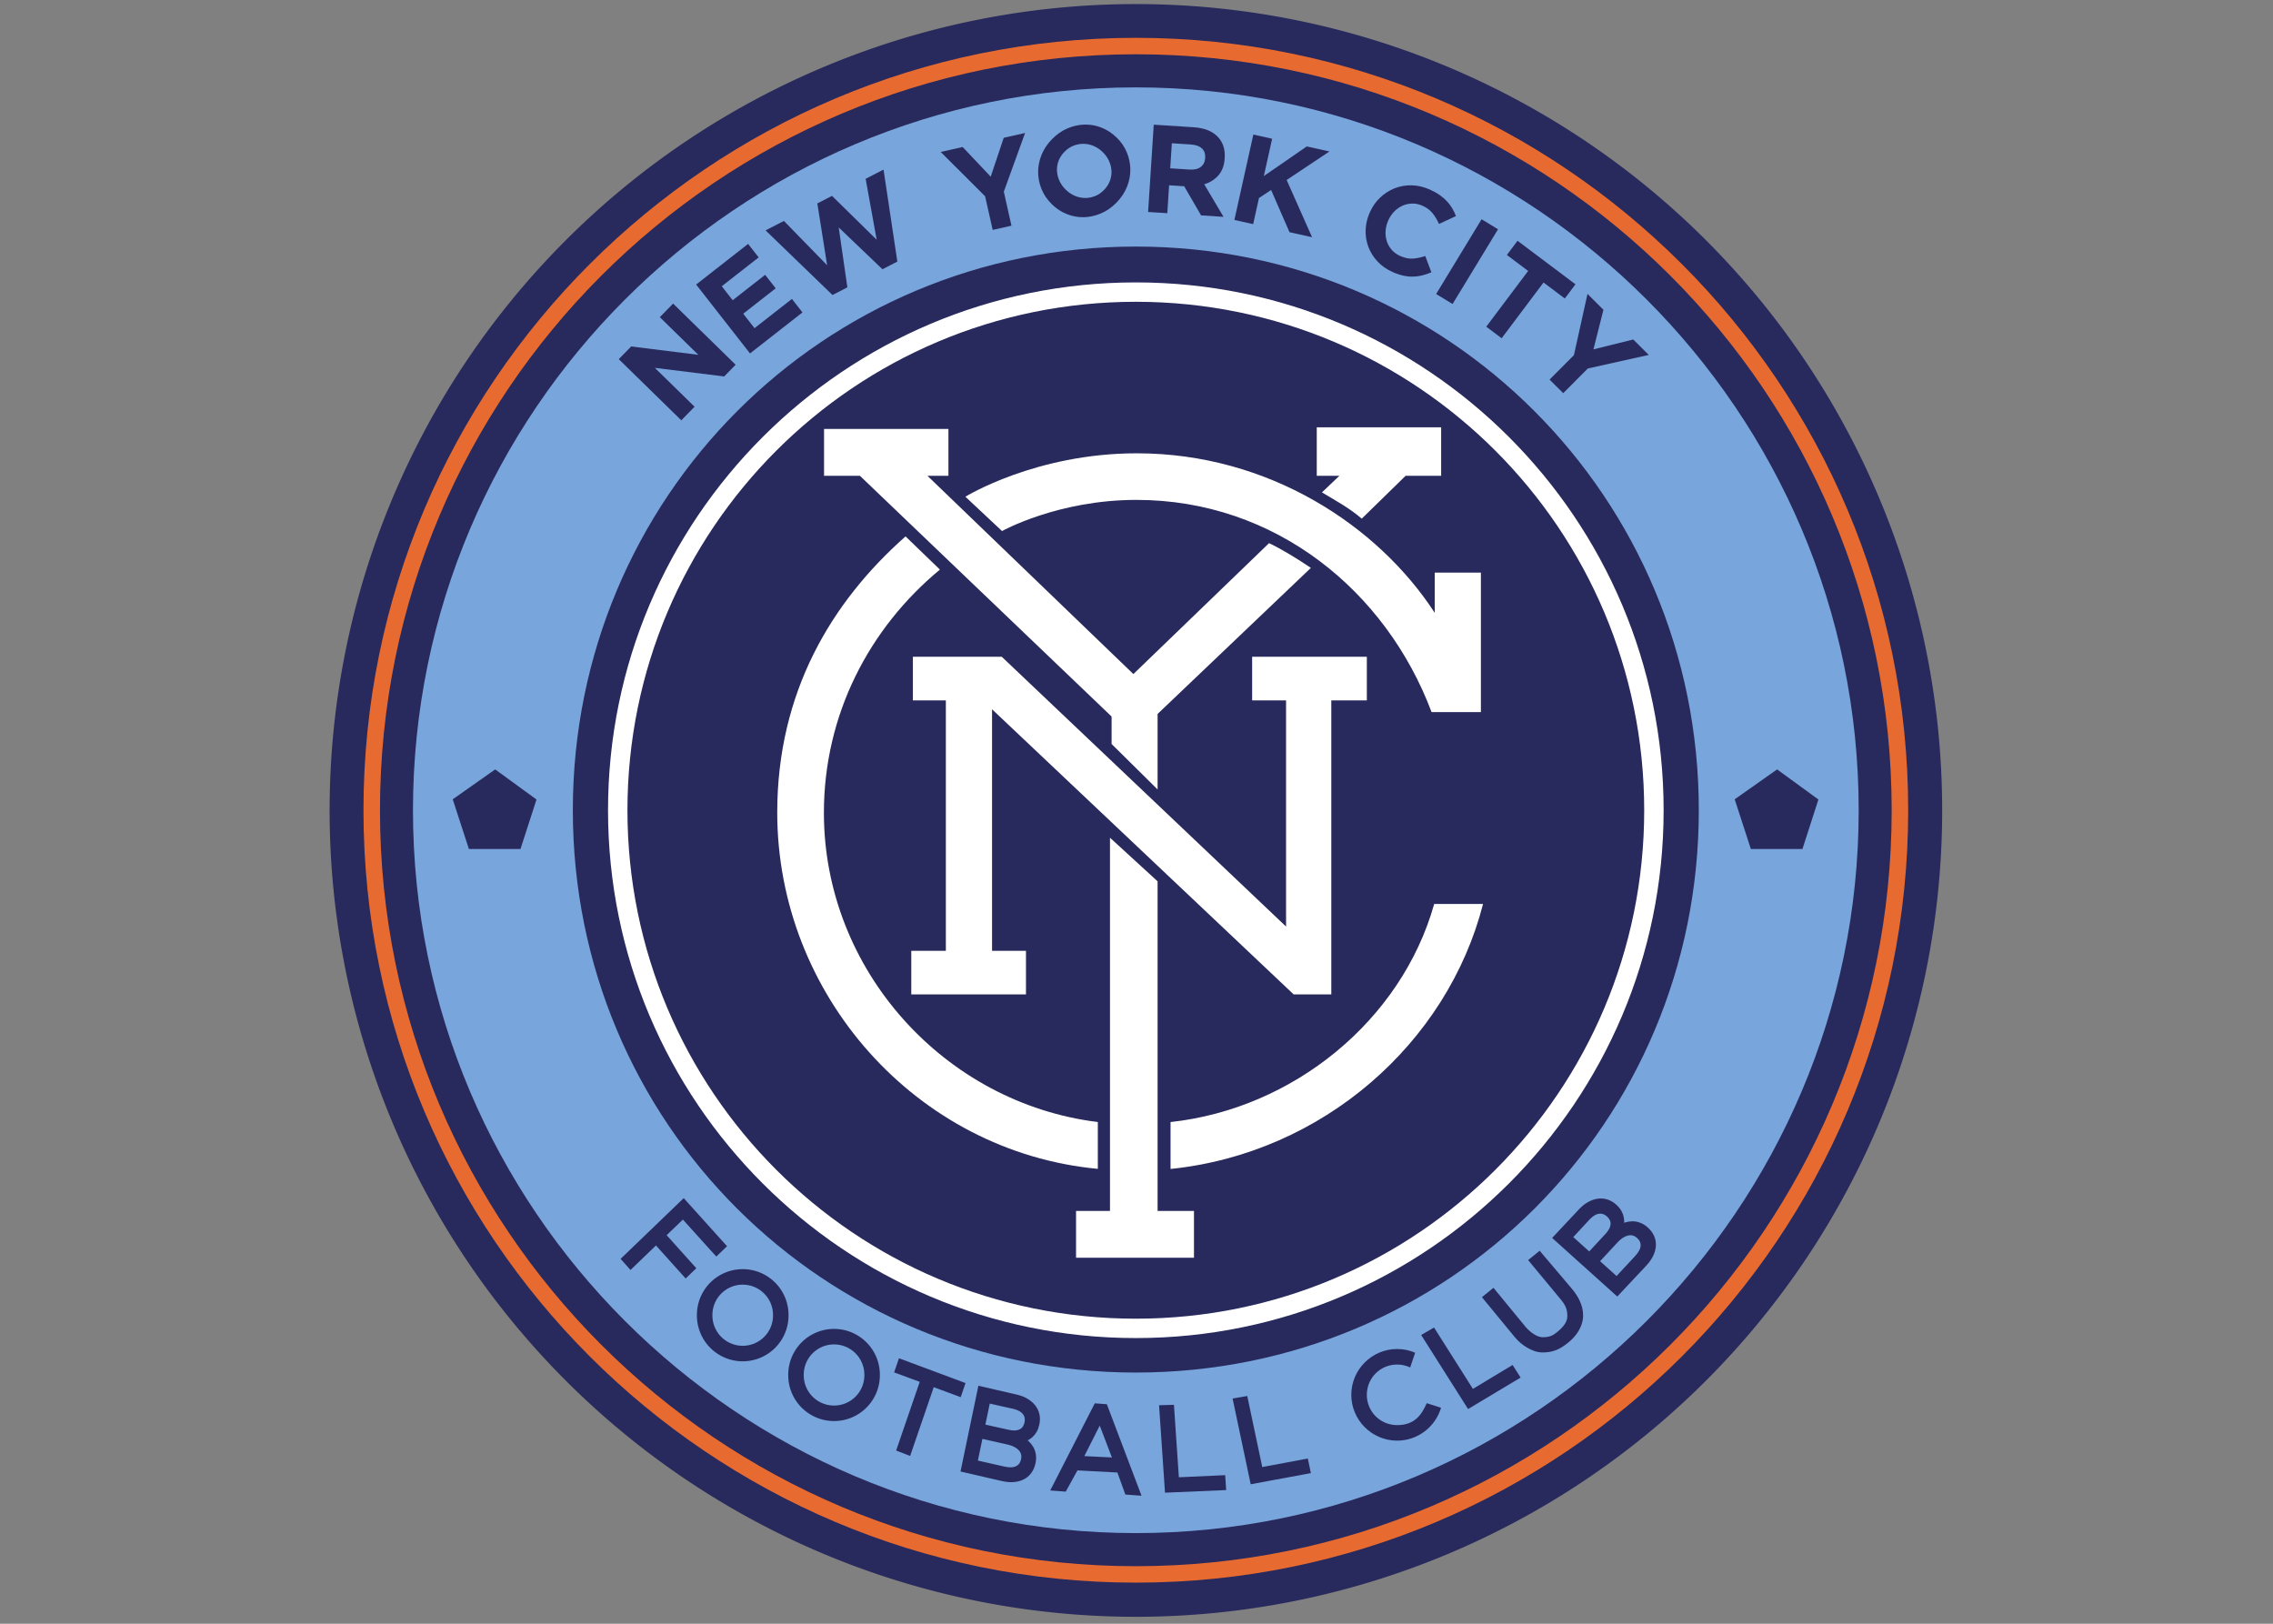 <?xml version="1.0" encoding="UTF-8" standalone="no"?>
<!-- Created with Inkscape (http://www.inkscape.org/) -->

<svg
   xmlns:dc="http://purl.org/dc/elements/1.1/"
   xmlns:cc="http://creativecommons.org/ns#"
   xmlns:rdf="http://www.w3.org/1999/02/22-rdf-syntax-ns#"
   xmlns:svg="http://www.w3.org/2000/svg"
   xmlns="http://www.w3.org/2000/svg"
   version="1.1"
   width="280"
   height="200"
   id="svg2">
  <rect width="100%" height="100%" fill="#808080" stroke="none"/>
  <defs
     id="defs4" />
  <g
     transform="translate(291.5,-803.861)"
     id="layer1">
    <g
       transform="matrix(0.199,0,0,0.199,-192.975,803.292)"
       id="g3937">
      <path
         d="m 500,422.362 a 350,350 0 1 1 -700,0 350,350 0 1 1 700,0 z"
         transform="matrix(1.426,0,0,1.426,-5.857,-97.806)"
         id="path2998"
         style="fill:#28295c;fill-opacity:1;fill-rule:evenodd;stroke:none" />
      <path
         d="m 208,177.653 c -180.365,0 -326.721,146.356 -326.721,326.721 0,180.365 146.356,326.692 326.721,326.692 180.365,0 326.721,-146.328 326.721,-326.692 0,-180.365 -146.356,-326.721 -326.721,-326.721 z m 0,11.998 c 173.879,0 314.694,140.844 314.694,314.723 0,173.879 -140.815,314.694 -314.694,314.694 -173.879,0 -314.694,-140.815 -314.694,-314.694 0,-173.879 140.815,-314.723 314.694,-314.723 z"
         id="path3002"
         style="font-size:medium;font-style:normal;font-variant:normal;font-weight:normal;font-stretch:normal;text-indent:0;text-align:start;text-decoration:none;line-height:normal;letter-spacing:normal;word-spacing:normal;text-transform:none;direction:ltr;block-progression:tb;writing-mode:lr-tb;text-anchor:start;baseline-shift:baseline;color:#000000;fill:#ffffff;fill-opacity:1;stroke:none;stroke-width:13.096;marker:none;visibility:visible;display:inline;overflow:visible;enable-background:accumulate;font-family:Sans;-inkscape-font-specification:Sans" />
      <path
         d="m 208,26.271 c -263.986,0 -478.108,214.122 -478.108,478.108 0,263.986 214.122,478.065 478.108,478.065 263.986,0 478.108,-214.08 478.108,-478.065 0,-263.986 -214.122,-478.108 -478.108,-478.108 z m 0,10.178 c 258.473,0 467.887,209.457 467.887,467.93 0,258.473 -209.414,467.887 -467.887,467.887 -258.473,0 -467.887,-209.414 -467.887,-467.887 0,-258.473 209.414,-467.93 467.887,-467.93 z"
         id="path3772"
         style="font-size:medium;font-style:normal;font-variant:normal;font-weight:normal;font-stretch:normal;text-indent:0;text-align:start;text-decoration:none;line-height:normal;letter-spacing:normal;word-spacing:normal;text-transform:none;direction:ltr;block-progression:tb;writing-mode:lr-tb;text-anchor:start;baseline-shift:baseline;color:#000000;fill:#e76b31;fill-opacity:1;stroke:none;stroke-width:7.548;marker:none;visibility:visible;display:inline;overflow:visible;enable-background:accumulate;font-family:Sans;-inkscape-font-specification:Sans" />
      <path
         d="m 208,56.938 c -246.534,0 -447.469,200.904 -447.469,447.438 0,246.534 200.935,447.406 447.469,447.406 246.534,0 447.469,-200.873 447.469,-447.406 C 655.469,257.841 454.534,56.938 208,56.938 z m 0,98.531 c 193.458,0 348.5,155.448 348.5,348.906 0,193.458 -155.042,348.031 -348.5,348.031 -193.458,0 -348.5,-154.573 -348.5,-348.031 0,-193.458 155.042,-348.906 348.5,-348.906 z m -396.562,323.625 25.562,18.625 -9.906,30.625 -31.938,0 -10,-30.75 26.281,-18.5 z m 793.531,0 25.562,18.625 -9.875,30.625 -31.938,0 -10,-30.75 26.25,-18.5 z"
         id="path3774"
         style="font-size:medium;font-style:normal;font-variant:normal;font-weight:normal;font-stretch:normal;text-indent:0;text-align:start;text-decoration:none;line-height:normal;letter-spacing:normal;word-spacing:normal;text-transform:none;direction:ltr;block-progression:tb;writing-mode:lr-tb;text-anchor:start;baseline-shift:baseline;color:#000000;fill:#78a5db;fill-opacity:1;stroke:none;stroke-width:0.1;marker:none;visibility:visible;display:inline;overflow:visible;enable-background:accumulate;font-family:Sans;-inkscape-font-specification:Sans" />
      <path
         d="m 37.196,297.362 -22.196,0 0,-29 77,0 0,29 -13,0 127.481,122.708 84.001,-81.033 c 8.73,4.19 17.322,9.62 25.885,15.31 l -94.891,90.409 5e-5,46.753 -28.476,-28.154 0,-16.993 z"
         id="path3776"
         style="fill:#ffffff;stroke:none" />
      <path
         d="m 334,297.362 -14,0 0,-30 77,0 0,30 -22,0 -27.143,26.518 c -8.214,-6.987 -16.429,-11.264 -24.643,-16.25 z"
         id="path3778"
         style="fill:#ffffff;stroke:none" />
      <path
         d="m 102.5,310.309 22.679,21.25 c 0,0 34.495,-19.286 83.214,-19.286 85.98,0 154.499,56.403 182.679,131.339 l 30.536,0 0,-86.339 -28.571,0 0,24.911 c -34.937,-53.765 -102.655,-98.75 -184.464,-98.75 -62.681,0 -106.071,26.875 -106.071,26.875 z"
         id="path3780"
         style="fill:#ffffff;stroke:none" />
      <path
         d="m 140,591.362 0,27 -71,0 0,-27 21.4,0 0,-155 -20.4,0 0,-27 55,0 176,167 0,-140 -21,0 0,-27 71,0 0,27 -22,0 0,182 -23.286,0 L 119,441.877 l 0,149.485 z"
         id="path3782"
         style="fill:#ffffff;stroke:none" />
      <path
         d="m 184.479,697.357 0,28.979 C 72.086,715.776 -13.973,618.463 -13.973,505.8 c 0,-74.408 33.483,-130.309 79.42,-170.938 l 21.276,20.551 c -43.808,36.244 -71.812,89.822 -71.812,150.52 0,97.454 74.687,179.692 169.568,191.423 z"
         id="path3784"
         style="fill:#ffffff;stroke:none" />
      <path
         d="m 229.494,726.399 0,-29.042 c 75.97,-8.247 142.925,-62.861 163.203,-134.982 l 30.241,0 c -22.056,86.167 -99.264,154.324 -193.444,164.024 z"
         id="path3786"
         style="fill:#ffffff;stroke:none" />
      <path
         d="m 244,781.362 -73,0 0,-29 21,0 0,-231 29.476,27 0,204 22.524,0 z"
         id="path3788"
         style="fill:#ffffff;stroke:none" />
      <path
         d="m -39.733,228.617 -38.707,-37.848 -8.219,8.405 23.832,23.303 -41.564,-5.168 -7.677,7.852 38.707,37.848 8.217,-8.403 -24.606,-24.06 42.936,5.314 z"
         id="path3819"
         style="font-size:40px;font-style:normal;font-variant:normal;font-weight:bold;font-stretch:normal;line-height:125%;letter-spacing:0px;word-spacing:0px;fill:#28295c;fill-opacity:1;stroke:none;font-family:Gotham;-inkscape-font-specification:Gotham Bold" />
      <path
         d="m 1.641,196.231 -6.526,-8.345 -23.149,18.104 -7.003,-8.955 20.102,-15.721 -6.526,-8.345 -20.102,15.721 -6.765,-8.65 22.845,-17.865 -6.528,-8.347 -32.164,25.153 33.349,42.644 z"
         id="path3821"
         style="font-size:40px;font-style:normal;font-variant:normal;font-weight:bold;font-stretch:normal;line-height:125%;letter-spacing:0px;word-spacing:0px;fill:#28295c;fill-opacity:1;stroke:none;font-family:Gotham;-inkscape-font-specification:Gotham Bold" />
      <path
         d="m 51.823,107.831 -11.068,5.704 6.826,37.721 -27.656,-27.158 -9.073,4.676 6.069,38.283 -26.76,-27.447 -11.343,5.846 41.408,39.997 9.212,-4.747 -5.366,-37.082 27.087,25.888 9.212,-4.747 z"
         id="path3823"
         style="font-size:40px;font-style:normal;font-variant:normal;font-weight:bold;font-stretch:normal;line-height:125%;letter-spacing:0px;word-spacing:0px;fill:#28295c;fill-opacity:1;stroke:none;font-family:Gotham;-inkscape-font-specification:Gotham Bold" />
      <path
         d="m 139.438,85.174 -13.206,2.968 -8.06,24.085 -17.368,-18.37 -13.581,3.052 27.488,27.431 4.68,20.825 11.619,-2.611 -4.731,-21.051 z"
         id="path3825"
         style="font-size:40px;font-style:normal;font-variant:normal;font-weight:bold;font-stretch:normal;line-height:125%;letter-spacing:0px;word-spacing:0px;fill:#28295c;fill-opacity:1;stroke:none;font-family:Gotham;-inkscape-font-specification:Gotham Bold" />
      <path
         d="m 196.179,88.065 -0.11,-0.107 c -2.765,-2.704 -5.851,-4.729 -9.256,-6.077 -3.406,-1.347 -6.895,-1.983 -10.466,-1.906 -3.572,0.077 -7.109,0.855 -10.611,2.335 -3.502,1.48 -6.713,3.712 -9.632,6.698 -2.919,2.986 -5.088,6.255 -6.506,9.807 -1.418,3.552 -2.107,7.133 -2.067,10.742 0.041,3.609 0.764,7.11 2.169,10.503 1.405,3.393 3.49,6.441 6.254,9.144 l 0.111,0.109 c 2.764,2.703 5.849,4.728 9.255,6.075 3.406,1.348 6.895,1.983 10.466,1.906 3.572,-0.077 7.108,-0.855 10.61,-2.334 3.501,-1.479 6.712,-3.712 9.633,-6.699 2.919,-2.986 5.088,-6.255 6.506,-9.807 1.418,-3.552 2.107,-7.133 2.067,-10.742 -0.041,-3.609 -0.763,-7.11 -2.168,-10.502 -1.405,-3.393 -3.49,-6.441 -6.255,-9.145 z m -8.594,9.012 c 1.658,1.621 2.936,3.43 3.834,5.424 0.898,1.995 1.404,4.04 1.518,6.135 0.114,2.095 -0.218,4.168 -0.998,6.219 -0.779,2.05 -1.998,3.923 -3.655,5.619 -1.694,1.732 -3.557,2.993 -5.59,3.781 -2.033,0.788 -4.116,1.167 -6.249,1.137 -2.133,-0.031 -4.216,-0.481 -6.249,-1.351 -2.033,-0.87 -3.879,-2.116 -5.539,-3.739 l -0.11,-0.107 c -1.659,-1.622 -2.938,-3.431 -3.835,-5.427 -0.897,-1.995 -1.404,-4.041 -1.518,-6.135 -0.115,-2.095 0.209,-4.158 0.97,-6.191 0.762,-2.032 1.989,-3.915 3.683,-5.647 1.658,-1.695 3.512,-2.946 5.563,-3.753 2.051,-0.807 4.143,-1.195 6.276,-1.164 2.133,0.031 4.216,0.482 6.249,1.353 2.033,0.871 3.879,2.118 5.537,3.739 z"
         id="path3827"
         style="font-size:40px;font-style:normal;font-variant:normal;font-weight:bold;font-stretch:normal;line-height:125%;letter-spacing:0px;word-spacing:0px;fill:#28295c;fill-opacity:1;stroke:none;font-family:Gotham;-inkscape-font-specification:Gotham Bold" />
      <path
         d="m 262.29,137.071 -11.948,-20.147 c 3.53,-1.063 6.451,-2.902 8.764,-5.516 2.313,-2.614 3.612,-6.109 3.895,-10.483 l 0.01,-0.153 c 0.363,-5.608 -1.142,-10.098 -4.515,-13.468 -3.373,-3.37 -8.275,-5.263 -14.706,-5.679 l -24.694,-1.597 -3.495,54.022 11.884,0.769 1.118,-17.287 9.338,0.604 10.457,18.036 z M 250.922,100.763 c -0.15,2.316 -1.054,4.118 -2.714,5.406 -1.659,1.288 -3.955,1.837 -6.886,1.648 l -12.04,-0.779 1.004,-15.513 11.806,0.764 c 2.933,0.19 5.181,0.981 6.744,2.374 1.563,1.393 2.261,3.376 2.095,5.948 z"
         id="path3829"
         style="font-size:40px;font-style:normal;font-variant:normal;font-weight:bold;font-stretch:normal;line-height:125%;letter-spacing:0px;word-spacing:0px;fill:#28295c;fill-opacity:1;stroke:none;font-family:Gotham;-inkscape-font-specification:Gotham Bold" />
      <path
         d="m 317.097,149.685 -15.738,-35.424 26.498,-17.641 -14.042,-3.12 -26.573,18.338 5.133,-23.101 -11.625,-2.583 -11.741,52.847 11.625,2.583 3.589,-16.155 7.524,-4.984 11.385,26.137 z"
         id="path3831"
         style="font-size:40px;font-style:normal;font-variant:normal;font-weight:bold;font-stretch:normal;line-height:125%;letter-spacing:0px;word-spacing:0px;fill:#28295c;fill-opacity:1;stroke:none;font-family:Gotham;-inkscape-font-specification:Gotham Bold" />
      <path
         d="m 390.947,171.408 -3.775,-10.089 c -2.732,0.92 -5.306,1.459 -7.723,1.617 -2.417,0.158 -5.036,-0.397 -7.858,-1.665 -2.116,-0.95 -3.87,-2.233 -5.264,-3.849 -1.394,-1.616 -2.397,-3.409 -3.01,-5.379 -0.613,-1.971 -0.849,-4.055 -0.71,-6.253 0.14,-2.198 0.685,-4.355 1.636,-6.472 l 0.063,-0.14 c 0.951,-2.117 2.197,-3.946 3.737,-5.487 1.54,-1.541 3.262,-2.731 5.166,-3.572 1.904,-0.84 3.917,-1.264 6.039,-1.271 2.122,-0.007 4.218,0.454 6.288,1.384 2.493,1.12 4.517,2.623 6.072,4.508 1.555,1.885 2.906,4.132 4.053,6.739 l 10.494,-4.866 c -0.621,-1.635 -1.379,-3.218 -2.273,-4.751 -0.894,-1.532 -1.969,-2.977 -3.226,-4.333 -1.256,-1.356 -2.752,-2.65 -4.488,-3.882 -1.736,-1.232 -3.756,-2.365 -6.061,-3.401 -3.809,-1.711 -7.59,-2.604 -11.343,-2.68 -3.753,-0.075 -7.282,0.544 -10.585,1.858 -3.303,1.314 -6.282,3.226 -8.935,5.736 -2.653,2.51 -4.772,5.529 -6.357,9.055 l -0.064,0.142 c -1.584,3.526 -2.439,7.127 -2.564,10.801 -0.125,3.675 0.429,7.159 1.662,10.454 1.233,3.295 3.105,6.298 5.618,9.009 2.512,2.711 5.579,4.88 9.2,6.507 2.4,1.078 4.653,1.85 6.761,2.317 2.108,0.467 4.147,0.676 6.118,0.63 1.971,-0.047 3.881,-0.305 5.731,-0.775 1.85,-0.47 3.716,-1.101 5.598,-1.894 z"
         id="path3833"
         style="font-size:40px;font-style:normal;font-variant:normal;font-weight:bold;font-stretch:normal;line-height:125%;letter-spacing:0px;word-spacing:0px;fill:#28295c;fill-opacity:1;stroke:none;font-family:Gotham;-inkscape-font-specification:Gotham Bold" />
      <path
         d="m 404.076,191.021 28.127,-46.255 -10.175,-6.188 -28.127,46.255 z"
         id="path3835"
         style="font-size:40px;font-style:normal;font-variant:normal;font-weight:bold;font-stretch:normal;line-height:125%;letter-spacing:0px;word-spacing:0px;fill:#28295c;fill-opacity:1;stroke:none;font-family:Gotham;-inkscape-font-specification:Gotham Bold" />
      <path
         d="m 473.547,187.617 6.597,-8.779 -35.859,-26.947 -6.597,8.779 13.169,9.896 -25.925,34.499 9.52,7.154 25.924,-34.499 z"
         id="path3837"
         style="font-size:40px;font-style:normal;font-variant:normal;font-weight:bold;font-stretch:normal;line-height:125%;letter-spacing:0px;word-spacing:0px;fill:#28295c;fill-opacity:1;stroke:none;font-family:Gotham;-inkscape-font-specification:Gotham Bold" />
      <path
         d="m 525.509,222.542 -9.589,-9.553 -24.65,6.118 6.187,-24.512 -9.861,-9.824 -8.404,37.913 -15.064,15.121 8.437,8.405 15.227,-15.285 z"
         id="path3839"
         style="font-size:40px;font-style:normal;font-variant:normal;font-weight:bold;font-stretch:normal;line-height:125%;letter-spacing:0px;word-spacing:0px;fill:#28295c;fill-opacity:1;stroke:none;font-family:Gotham;-inkscape-font-specification:Gotham Bold" />
      <path
         d="m -47.824,774.11 -24.149,-26.789 -36.188,34.828 3.46,3.894 15.767,-15.174 18.365,20.444 3.723,-3.583 -18.365,-20.444 12.924,-12.438 20.689,22.896 z"
         id="path3961"
         style="font-size:40px;font-style:normal;font-variant:normal;font-weight:normal;font-stretch:normal;line-height:125%;letter-spacing:0px;word-spacing:0px;fill:#28295c;fill-opacity:1;stroke:#28295c;stroke-width:3.996;stroke-opacity:1;font-family:Gotham;-inkscape-font-specification:Gotham" />
      <path
         d="m 81.676,858.865 16.679,6.197 1.701,-4.954 -37.452,-13.95 -1.701,4.954 15.855,5.844 -14.608,42.549 4.918,1.91 z"
         id="path3878"
         style="font-size:40px;font-style:normal;font-variant:normal;font-weight:normal;font-stretch:normal;line-height:125%;letter-spacing:0px;word-spacing:0px;fill:#28295c;fill-opacity:1;stroke:#28295c;stroke-width:3.996;stroke-opacity:1;font-family:Gotham;-inkscape-font-specification:Gotham" />
      <path
         d="m 134.327,868.107 -22.239,-5.124 -10.252,49.167 23.071,5.332 c 2.441,0.564 4.711,0.859 6.842,0.752 2.131,-0.107 4.03,-0.556 5.697,-1.346 1.667,-0.79 3.06,-1.932 4.18,-3.425 1.119,-1.493 1.898,-3.293 2.337,-5.4 0.352,-1.686 0.408,-3.249 0.17,-4.688 -0.238,-1.439 -0.686,-2.734 -1.343,-3.884 -0.658,-1.15 -1.502,-2.211 -2.533,-3.184 -1.031,-0.972 -2.163,-1.835 -3.397,-2.587 0.983,-0.197 1.956,-0.508 2.92,-0.933 0.963,-0.424 1.883,-1.019 2.76,-1.784 0.877,-0.765 1.645,-1.706 2.304,-2.822 0.659,-1.116 1.16,-2.494 1.501,-4.133 0.391,-1.873 0.403,-3.656 0.038,-5.349 -0.365,-1.693 -1.077,-3.226 -2.137,-4.599 -1.06,-1.373 -2.423,-2.577 -4.092,-3.611 -1.668,-1.034 -3.611,-1.828 -5.828,-2.383 z m -5.401,21.707 -16.419,-3.667 3.529,-16.927 16.803,3.763 c 3.197,0.8 5.497,2.14 6.9,4.019 1.403,1.879 1.846,4.059 1.329,6.539 -0.606,2.904 -2.024,4.865 -4.256,5.882 -2.232,1.018 -4.842,1.071 -7.887,0.391 z m -2.853,22.712 -18.209,-4.115 3.617,-17.347 17.315,3.891 c 3.944,0.886 6.731,2.461 8.428,4.437 1.697,1.976 2.262,4.323 1.696,7.039 -0.586,2.809 -2.021,4.741 -4.304,5.795 -2.284,1.054 -5.113,1.075 -8.543,0.3 z"
         id="path3880"
         style="font-size:40px;font-style:normal;font-variant:normal;font-weight:normal;font-stretch:normal;line-height:125%;letter-spacing:0px;word-spacing:0px;fill:#28295c;fill-opacity:1;stroke:#28295c;stroke-width:3.996;stroke-opacity:1;font-family:Gotham;-inkscape-font-specification:Gotham" />
      <path
         d="m 188.638,873.909 -4.866,-0.36 -25.619,50.082 5.325,0.394 7.244,-13.111 27.3,1.438 4.935,13.665 5.59,0.414 z m 7.52,33.2 -23.222,-1.136 12.979,-25.653 z"
         id="path3882"
         style="font-size:40px;font-style:normal;font-variant:normal;font-weight:normal;font-stretch:normal;line-height:125%;letter-spacing:0px;word-spacing:0px;fill:#28295c;fill-opacity:1;stroke:#28295c;stroke-width:3.996;stroke-opacity:1;font-family:Gotham;-inkscape-font-specification:Gotham" />
      <path
         d="m 280.656,919.234 33.334,-6.166 -1.081,-5.125 -28.199,5.293 -9.289,-44.018 -5.135,0.873 z"
         id="path3886"
         style="font-size:40px;font-style:normal;font-variant:normal;font-weight:normal;font-stretch:normal;line-height:125%;letter-spacing:0px;word-spacing:0px;fill:#28295c;fill-opacity:1;stroke:#28295c;stroke-width:3.996;stroke-opacity:1;font-family:Gotham;-inkscape-font-specification:Gotham" />
      <path
         d="m 457.724,779.799 -4.04,3.285 19.057,22.993 c 3.51,4.235 4.373,7.354 4.373,11.517 0,4.247 -2.896,7.744 -6.126,10.526 -3.445,2.967 -5.928,4.434 -11.117,4.434 -3.905,0 -8.419,-2.896 -12.024,-6.987 l -18.736,-22.807 -4.04,3.285 18.973,23.076 c 2.248,2.734 4.77,4.715 7.288,6.179 2.518,1.463 5.355,2.666 8.406,2.666 5.745,0 9.427,-1.502 14.361,-5.415 4.643,-3.521 8.786,-9.278 8.786,-15.493 0.055,-6.037 -3.331,-11.602 -6.721,-15.504 z"
         id="path3892"
         style="font-size:40px;font-style:normal;font-variant:normal;font-weight:normal;font-stretch:normal;line-height:125%;letter-spacing:0px;word-spacing:0px;fill:#28295c;fill-opacity:1;stroke:#28295c;stroke-width:3.996;stroke-opacity:1;font-family:Gotham;-inkscape-font-specification:Gotham" />
      <path
         d="m 227.924,924.689 33.869,-1.451 -0.355,-5.225 -28.662,1.304 -3.053,-44.884 -5.207,0.147 z"
         id="path3912"
         style="font-size:40px;font-style:normal;font-variant:normal;font-weight:normal;font-stretch:normal;line-height:125%;letter-spacing:0px;word-spacing:0px;fill:#28295c;fill-opacity:1;stroke:#28295c;stroke-width:3.996;stroke-opacity:1;font-family:Gotham;-inkscape-font-specification:Gotham" />
      <path
         d="m 414.309,872.275 29.085,-17.414 -2.802,-4.425 -24.577,14.804 -24.071,-38.006 -4.508,2.61 z"
         id="path3914"
         style="font-size:40px;font-style:normal;font-variant:normal;font-weight:normal;font-stretch:normal;line-height:125%;letter-spacing:0px;word-spacing:0px;fill:#28295c;fill-opacity:1;stroke:#28295c;stroke-width:3.996;stroke-opacity:1;font-family:Gotham;-inkscape-font-specification:Gotham" />
      <path
         d="m -13.428,817.026 a 22.144,22.144 0 1 1 -44.287,0 22.144,22.144 0 1 1 44.287,0 z"
         transform="matrix(1.064,0,0,1.064,2.506,-52.386)"
         id="path3916"
         style="fill:none;stroke:#28295c;stroke-width:9.015;stroke-linecap:square;stroke-linejoin:round;stroke-miterlimit:4;stroke-opacity:1;stroke-dasharray:none;stroke-dashoffset:0" />
      <path
         d="m -13.428,817.026 a 22.144,22.144 0 1 1 -44.287,0 22.144,22.144 0 1 1 44.287,0 z"
         transform="matrix(1.064,0,0,1.064,59.043,-15.402)"
         id="path3918"
         style="fill:none;stroke:#28295c;stroke-width:9.015;stroke-linecap:square;stroke-linejoin:round;stroke-miterlimit:4;stroke-opacity:1;stroke-dasharray:none;stroke-dashoffset:0" />
      <path
         d="m 484.181,752.322 -15.615,16.643 37.336,33.594 16.214,-17.257 c 1.716,-1.826 3.112,-3.64 4.091,-5.535 0.979,-1.895 1.547,-3.762 1.703,-5.601 0.156,-1.838 -0.13,-3.617 -0.858,-5.335 -0.728,-1.718 -1.891,-3.297 -3.491,-4.736 -1.28,-1.152 -2.602,-1.987 -3.966,-2.506 -1.363,-0.518 -2.708,-0.782 -4.032,-0.793 -1.325,-0.01 -2.667,0.186 -4.025,0.587 -1.359,0.402 -2.674,0.947 -3.945,1.635 0.324,-0.949 0.545,-1.946 0.663,-2.992 0.118,-1.046 0.067,-2.14 -0.154,-3.283 -0.22,-1.143 -0.647,-2.28 -1.28,-3.411 -0.633,-1.131 -1.572,-2.257 -2.816,-3.377 -1.423,-1.28 -2.957,-2.188 -4.604,-2.724 -1.647,-0.536 -3.33,-0.691 -5.05,-0.467 -1.72,0.225 -3.446,0.798 -5.179,1.72 -1.733,0.922 -3.397,2.201 -4.992,3.838 z m 16.044,15.587 -11.429,12.346 -12.854,-11.565 11.705,-12.63 c 2.3,-2.36 4.614,-3.674 6.944,-3.942 2.33,-0.267 4.436,0.446 6.32,2.141 2.205,1.984 3.186,4.196 2.943,6.637 -0.243,2.441 -1.511,4.724 -3.63,7.013 z m 18.195,13.891 -12.716,13.667 -13.173,-11.852 12.073,-13.007 c 2.75,-2.963 5.513,-4.58 8.074,-5.052 2.562,-0.472 4.874,0.219 6.937,2.075 2.133,1.92 3.081,4.131 2.843,6.635 -0.238,2.504 -1.643,4.959 -4.038,7.534 z"
         id="path3920"
         style="font-size:40px;font-style:normal;font-variant:normal;font-weight:normal;font-stretch:normal;line-height:125%;letter-spacing:0px;word-spacing:0px;fill:#28295c;fill-opacity:1;stroke:#28295c;stroke-width:3.996;stroke-opacity:1;font-family:Gotham;-inkscape-font-specification:Gotham" />
      <path
         d="m 388.075,871.361 c -3.331,7.751 -7.917,13.586 -18.334,13.586 -10.416,0 -18.75,-8.334 -18.75,-18.75 0,-10.416 8.334,-18.75 18.75,-18.75 2.9,0 5.638,0.646 8.08,1.803 l 3.088,-9.108 c -3.431,-1.481 -7.208,-2.302 -11.168,-2.302 -15.604,0 -28.358,12.753 -28.358,28.358 0,15.604 12.753,28.358 28.358,28.358 12.824,0 23.723,-8.614 27.199,-20.345"
         id="path3922"
         style="font-size:medium;font-style:normal;font-variant:normal;font-weight:normal;font-stretch:normal;text-indent:0;text-align:start;text-decoration:none;line-height:normal;letter-spacing:normal;word-spacing:normal;text-transform:none;direction:ltr;block-progression:tb;writing-mode:lr-tb;text-anchor:start;baseline-shift:baseline;color:#000000;fill:#28295c;fill-opacity:1;stroke:none;stroke-width:9.024;marker:none;visibility:visible;display:inline;overflow:visible;enable-background:accumulate;font-family:Sans;-inkscape-font-specification:Sans" />
    </g>
  </g>
</svg>
